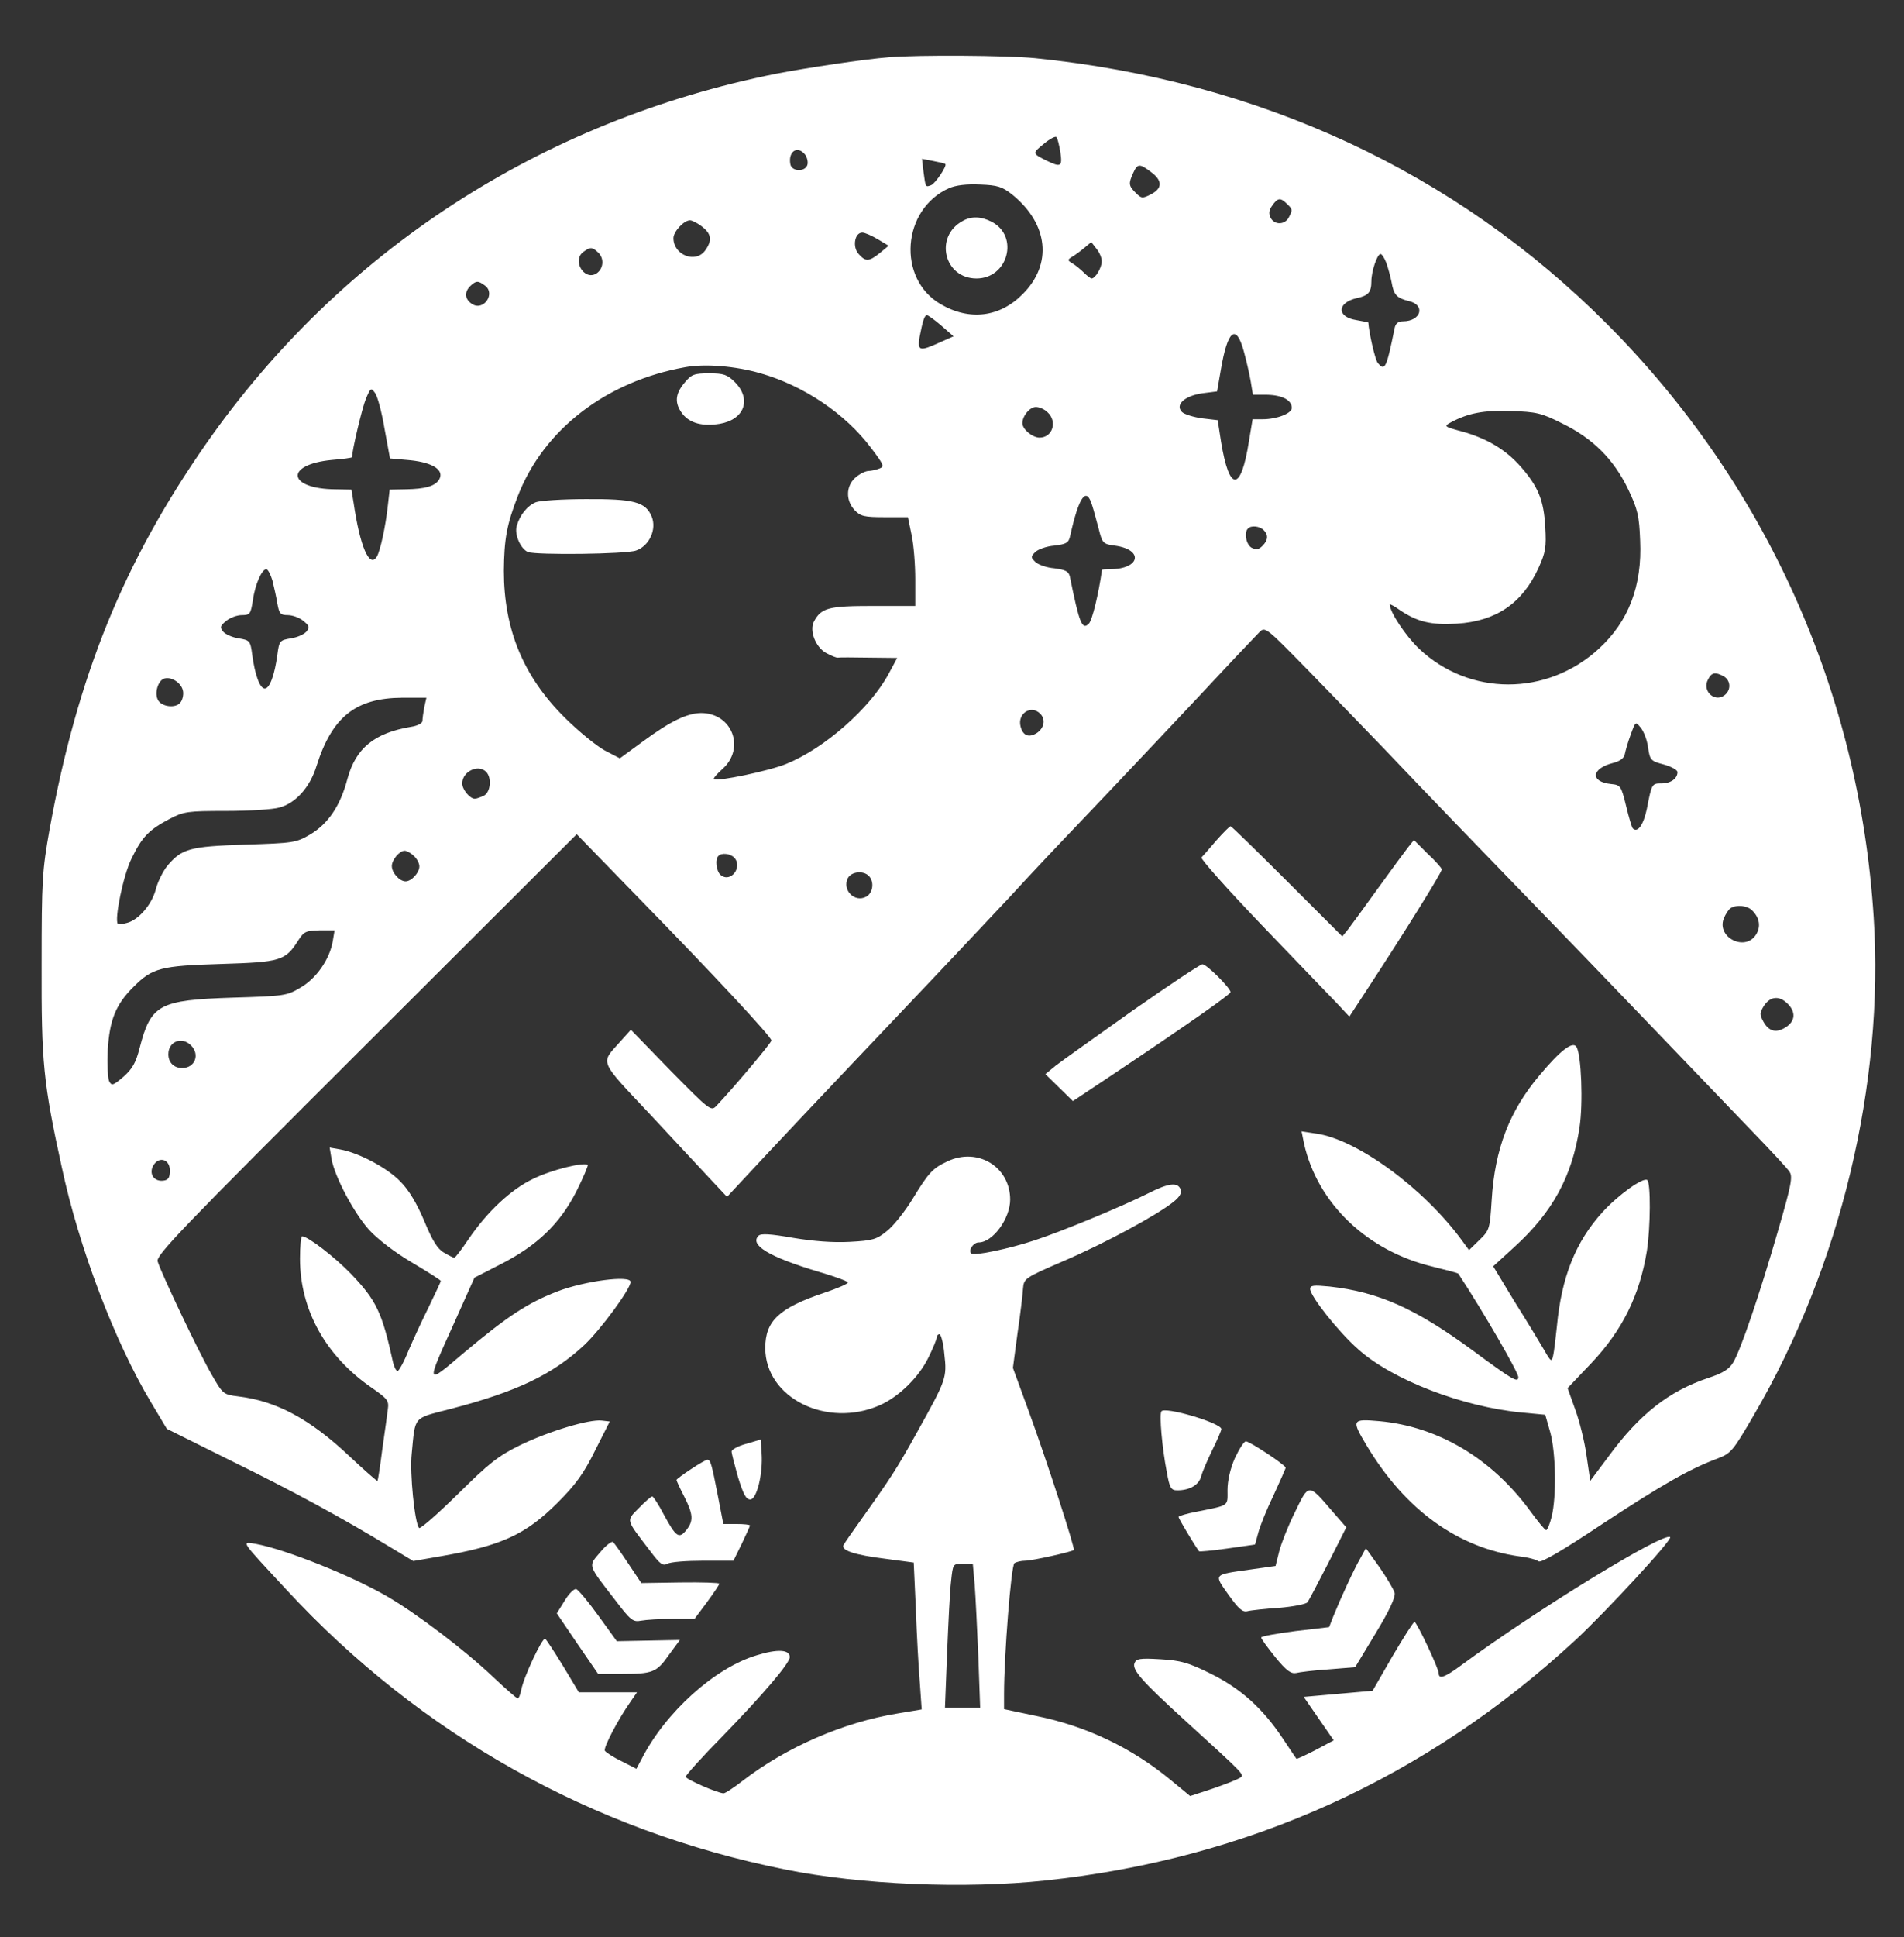<svg width="830" height="844" viewBox="0 0 830 844" fill="none" xmlns="http://www.w3.org/2000/svg">
<rect x="0" y="0" width="830" height="844" fill="#333333" stroke="none"/>
<path d="M387.644 24.933C376.969 25.733 351.348 29.6 338.271 32.133C235.789 52.667 148.385 109.467 89.671 193.6C53.909 244.933 33.76 294.4 21.617 361.333C18.414 379.333 18.147 383.467 18.147 420C18.014 462.8 18.814 471.467 26.954 508.667C34.427 543.6 50.04 584.667 65.786 610.933L72.725 622.533L100.88 636.533C127.835 649.733 149.586 661.6 170.403 674.267L180.144 680.133L192.421 678C218.442 673.467 229.117 668.667 242.995 654.8C251.001 646.8 254.471 642 259.408 632L265.813 619.333L262.343 618.933C256.872 618.267 239.258 623.6 226.848 629.6C217.107 634.4 213.237 637.467 199.626 650.933C190.819 659.6 183.213 666.267 182.679 665.733C180.811 663.733 178.543 641.867 179.477 633.333C181.078 616.8 179.877 618.133 195.89 614C225.247 606.4 240.86 598.933 254.737 586C261.81 579.333 274.887 561.6 274.887 558.533C274.887 555.467 254.737 558.133 242.995 562.667C229.917 567.733 221.244 573.467 202.295 589.333C185.348 603.733 185.482 604 198.159 576L206.832 556.667L218.308 550.8C234.188 542.667 243.929 533.333 251.134 519.333C254.204 513.2 256.472 507.867 256.205 507.6C254.737 506.133 240.326 509.733 232.453 513.6C222.845 518.133 212.437 527.867 204.163 540C201.228 544.4 198.425 548 198.025 548C197.625 548 195.49 546.933 193.488 545.733C190.686 544.133 188.417 540.4 184.948 532C181.745 524.4 178.276 518.533 174.54 514.8C168.935 508.933 156.525 502.267 148.252 500.8L143.715 500L144.516 504.933C145.85 512.533 154.123 528.267 160.795 535.733C164.398 539.733 172.004 545.6 179.477 550C186.416 554.133 192.154 557.733 192.154 558.133C192.154 558.4 189.885 563.333 187.083 569.067C184.281 574.667 180.278 583.333 178.143 588.267C176.141 593.333 173.872 597.333 173.339 597.333C172.671 597.333 171.871 595.733 171.337 593.6C166.533 571.6 163.998 566.533 153.056 555.067C145.983 547.733 134.241 538.667 131.705 538.667C131.171 538.667 130.771 543.067 130.771 548.4C130.771 570.667 141.98 590.933 162.263 604.8C168.935 609.467 169.602 610.267 169.069 614C168.802 616.133 167.734 624 166.667 631.333C165.733 638.667 164.798 644.933 164.532 645.2C164.398 645.467 158.927 640.667 152.388 634.533C135.175 618.267 120.496 610.4 103.816 608.4C97.411 607.6 97.144 607.467 92.207 598.8C87.003 589.867 70.456 555.2 68.721 549.6C67.921 546.933 78.462 536 159.594 455.067L251.401 363.467L278.623 391.467C311.583 425.2 336.27 451.733 336.27 453.333C336.27 454.4 319.589 474.133 312.25 481.867C309.982 484.267 309.315 483.733 292.368 466.533L275.02 448.667L270.216 454C261.676 463.6 260.742 461.467 283.961 486.133C295.437 498.533 307.58 511.467 310.916 515.067L316.921 521.467L333.467 503.733C350.281 485.733 383.374 450.933 407.66 425.333C414.999 417.6 429.411 402.267 439.686 391.333C449.827 380.267 463.705 365.6 470.377 358.667C486.924 341.333 524.421 301.6 536.43 288.667C541.901 282.8 547.639 276.933 548.974 275.467C551.509 272.933 551.776 273.2 570.324 292.133C580.733 302.8 595.411 318 603.151 326C620.231 344 645.585 370.267 671.205 396.667C681.881 407.6 704.165 430.8 720.578 447.867C737.125 465.067 756.874 485.733 764.48 493.6C772.086 501.467 779.159 509.067 780.093 510.533C781.561 512.667 780.893 516.267 775.156 536C767.016 564.133 758.742 588.4 755.54 593.6C753.805 596.533 751.136 598.267 744.598 600.4C727.517 606.133 714.707 616.133 701.229 634.533L693.223 645.2L691.622 634.267C690.821 628.267 688.553 619.2 686.684 614.133L683.348 604.8L693.623 594C707.234 579.6 714.707 564.533 717.91 545.067C719.511 534.8 719.644 515.067 718.043 514.133C716.175 512.933 705.5 520.533 698.561 528.133C686.818 541.067 680.68 556.4 678.678 578C678.144 583.067 677.477 588.8 677.077 590.533C676.41 593.6 676.143 593.467 672.94 587.867C671.072 584.667 665.334 575.2 660.13 566.933L650.922 551.733L660.263 543.2C676.81 528.133 685.35 512.533 688.553 491.2C690.154 480.8 689.353 459.467 687.218 456.133C685.617 453.467 680.146 457.733 671.205 468.4C657.995 484 651.59 500.667 650.255 522.933C649.455 535.467 649.321 536 644.918 540.267L640.381 544.667L637.445 540.667C620.765 517.733 591.408 496.267 573.527 493.867L567.389 492.933L568.456 498.267C574.328 524.4 596.078 545.067 624.501 551.867C630.506 553.333 635.577 554.667 635.71 554.933C646.519 571.333 661.865 597.867 661.865 600C661.865 602.667 659.329 601.2 642.382 588.667C617.162 570.133 601.149 562.933 579.532 560.533C572.593 559.867 571.125 560 571.125 561.6C571.125 564.667 583.401 580.267 592.075 587.867C606.887 601.2 637.712 613.067 663.733 615.467L673.607 616.4L675.742 623.867C678.278 632.8 678.545 652.133 676.41 660.8C675.609 664 674.541 666.667 674.008 666.667C673.474 666.667 670.405 662.933 667.202 658.533C650.389 635.467 627.037 621.6 601.416 619.2C589.139 618.133 589.006 618.533 595.945 630.133C612.758 658 635.577 674.4 662.532 678.133C666.268 678.533 669.871 679.6 670.672 680.267C671.739 681.067 681.08 675.6 698.694 663.867C724.848 646.667 736.591 640 748.734 635.467C754.606 633.2 755.406 632.267 764.48 616.667C802.244 552.133 821.459 472.4 816.789 399.6C810.517 301.333 769.818 210.667 700.562 141.2C634.509 74.933 548.974 35.2 451.162 25.333C438.618 24.133 400.588 23.867 387.644 24.933ZM462.237 66.267C463.172 72.667 462.504 73.067 455.966 69.867C449.961 66.8 449.961 66.8 455.032 62.667C457.567 60.533 460.102 59.2 460.503 59.733C461.036 60.267 461.704 63.2 462.237 66.267ZM350.948 67.333C351.749 68.4 352.282 70.267 352.016 71.6C351.348 74.933 345.21 74.933 344.543 71.6C343.475 66 347.612 63.2 350.948 67.333ZM412.064 71.467C412.998 72.133 407.794 79.867 405.926 80.667C403.39 81.6 403.524 81.733 402.59 74.933L401.922 69.2L406.726 70.133C409.528 70.667 411.93 71.2 412.064 71.467ZM501.736 74.933C506.807 78.667 506.807 82 501.736 84.667C497.999 86.533 497.599 86.533 495.064 84C491.995 80.933 491.861 80 493.996 75.333C495.864 71.2 496.799 71.2 501.736 74.933ZM441.287 84.8C457.033 97.6 458.901 115.067 445.824 128.133C435.816 138.267 422.606 139.867 410.062 132.533C390.98 121.467 393.115 91.2 413.665 82C416.734 80.667 421.271 80.133 427.276 80.4C434.882 80.667 436.884 81.333 441.287 84.8ZM560.983 88.8C563.519 91.2 563.519 91.467 561.784 94.8C560.049 98 555.646 98.133 553.911 94.933C552.977 93.067 553.11 91.6 554.578 89.6C556.98 86.133 558.181 86 560.983 88.8ZM306.112 98.8C310.115 101.867 310.516 104.8 307.446 109.067C303.31 114.933 293.569 111.2 293.569 103.733C293.569 100.933 298.106 96 300.774 96C301.708 96 304.11 97.2 306.112 98.8ZM382.707 104.267L387.377 107.067L383.508 110.267C378.837 114 377.369 114.133 374.3 110.667C371.498 107.6 372.565 101.333 375.901 101.333C376.969 101.333 380.038 102.667 382.707 104.267ZM480.252 114C480.252 116.667 477.45 121.333 475.848 121.333C475.448 121.333 473.98 120.267 472.512 118.8C471.178 117.467 468.909 115.6 467.575 114.8C465.307 113.467 465.307 113.2 467.175 112C468.376 111.333 470.778 109.6 472.512 108.133L475.715 105.467L477.983 108.4C479.318 110 480.385 112.533 480.252 114ZM260.876 110.133C263.544 112.8 263.011 117.2 259.942 119.2C254.604 122.4 249.266 113.333 254.337 109.733C257.406 107.467 258.207 107.6 260.876 110.133ZM604.218 114.267C605.019 116.4 606.086 120.267 606.62 122.933C607.554 128.533 608.889 129.867 614.226 131.2C621.565 132.933 619.43 140 611.557 140C609.556 140 608.355 140.933 607.955 142.933C604.352 160.667 603.684 161.867 600.615 158.133C599.414 156.8 596.746 144.8 596.479 140.533C596.479 140.4 594.077 140 591.274 139.467C582.601 138.133 582.734 131.867 591.541 129.867C596.479 128.8 597.813 127.333 597.813 122.533C597.813 118.267 600.348 110.667 601.816 110.667C602.35 110.667 603.418 112.267 604.218 114.267ZM211.369 124.4C216.173 127.867 210.835 135.6 205.898 132.533C202.696 130.533 202.295 127.467 204.831 124.8C207.499 122.267 208.3 122.133 211.369 124.4ZM410.329 141.867L415.667 146.533L409.662 149.2C400.855 153.2 399.921 152.933 400.855 146.933C402.189 140 402.99 137.333 404.057 137.333C404.591 137.333 407.393 139.333 410.329 141.867ZM542.168 152.933C543.369 157.2 544.704 163.2 545.237 166.267L546.172 172H552.31C558.848 172.133 563.118 174.267 563.118 177.733C563.118 180.133 556.58 182.667 550.308 182.667H546.038L544.437 192.267C540.967 214.4 535.897 214.533 532.294 192.533L530.826 183.067L524.02 182.267C520.284 181.733 516.281 180.533 515.213 179.467C512.144 176.267 516.548 172.4 524.287 171.333L530.559 170.533L532.16 161.333C535.096 143.733 538.832 140.8 542.168 152.933ZM331.599 162.667C350.281 168 368.562 180.267 379.638 195.067C385.242 202.4 385.643 203.333 383.374 204.133C382.04 204.667 379.771 205.2 378.437 205.2C376.969 205.333 374.434 206.667 372.699 208.267C368.696 212 368.696 218.133 372.565 222.267C375.101 224.933 376.702 225.333 385.643 225.333H395.784L397.385 233.067C398.319 237.333 398.987 246 398.987 252.4V264H380.572C361.223 264 358.02 264.8 354.818 270.8C352.683 274.8 355.618 282.267 360.422 284.667C362.424 285.733 364.692 286.667 365.226 286.533C365.76 286.4 371.898 286.4 378.704 286.533L391.114 286.667L387.377 293.6C379.371 308.533 359.355 326.133 342.808 332.8C335.469 335.867 312.384 340.667 311.183 339.467C310.916 339.067 312.517 337.2 314.919 335.067C325.061 326 319.189 310.667 305.578 310.667C299.44 310.8 292.368 314.133 280.225 323.067L270.216 330.4L263.544 326.933C259.942 324.933 252.069 318.533 246.197 312.667C228.049 294.667 219.643 274.133 219.643 248.667C219.776 234.933 220.843 228.667 225.781 216C236.99 187.2 264.212 166.133 298.639 160C307.313 158.4 320.524 159.467 331.599 162.667ZM167.601 186.667L170.003 199.733L178.943 200.533C188.951 201.6 193.888 204.933 191.353 209.067C189.485 211.867 185.348 213.067 176.675 213.2L169.869 213.333L169.069 220.267C168.134 229.2 165.733 240.133 164.265 242.533C161.062 247.733 156.925 238.133 154.123 218.933L153.189 213.333L146.384 213.2C125.3 213.067 123.832 202.4 144.649 200.4C149.453 200 153.456 199.467 153.456 199.2C153.456 196.267 157.86 177.733 159.461 173.867C161.462 169.067 161.729 168.8 163.464 171.2C164.532 172.533 166.4 179.467 167.601 186.667ZM456.633 179.6C461.036 183.6 458.901 190.667 453.163 190.667C450.094 190.667 445.691 187.067 445.691 184.4C445.691 181.2 448.893 177.333 451.562 177.333C453.03 177.333 455.299 178.267 456.633 179.6ZM681.08 184.533C694.424 191.067 703.498 200.133 709.77 213.2C713.906 221.867 714.574 224.8 714.974 235.467C715.908 255.333 709.903 270.8 696.959 282.667C674.274 303.467 640.514 303.333 618.63 282.667C612.758 277.067 605.819 266.667 605.819 263.333C605.819 263.067 607.955 264.133 610.49 266C617.963 270.933 623.834 272.4 635.043 271.733C652.123 270.667 663.599 262.933 670.672 247.467C673.741 240.667 674.141 238.533 673.607 229.467C672.94 217.867 670.538 212 662.932 203.333C656.393 195.867 647.987 190.933 637.311 188C629.438 185.867 629.305 185.733 632.508 184C639.98 180 646.786 178.667 658.662 179.067C669.737 179.467 671.873 179.867 681.08 184.533ZM476.115 220.267C476.916 222.667 478.117 227.467 479.051 230.8C480.519 236.667 480.919 237.067 485.99 237.733C498.667 239.467 497.065 247.867 484.122 248C481.987 248 480.385 248.133 480.385 248.267C478.917 258.8 476.115 270.267 474.647 271.733C471.712 274.667 470.511 271.6 466.374 251.2C465.84 248.933 464.506 248.267 459.569 247.6C456.233 247.333 452.496 246 451.295 244.8C449.294 242.8 449.294 242.533 451.295 240.533C452.496 239.333 456.233 238 459.569 237.733C464.906 237.067 465.84 236.533 466.508 233.467C470.377 216.133 473.58 211.733 476.115 220.267ZM550.842 230.933C552.977 233.067 552.844 235.333 550.308 237.867C548.707 239.467 547.639 239.6 545.638 238.667C543.236 237.333 542.168 232 544.036 230.267C545.371 228.8 549.107 229.2 550.842 230.933ZM118.761 252.933C119.429 255.733 120.496 260.267 120.897 262.933C121.697 267.333 122.231 268 125.434 268C127.435 268 130.504 269.067 132.239 270.533C134.908 272.667 135.041 273.333 133.573 275.2C132.506 276.4 129.57 277.733 126.768 278.133C121.964 278.933 121.697 279.2 120.897 285.333C119.696 294.133 117.561 300 115.425 300C113.29 300 111.155 294.133 109.954 285.333C109.154 279.2 108.887 278.933 104.083 278.133C101.281 277.733 98.345 276.4 97.278 275.2C95.81 273.333 95.943 272.667 98.612 270.533C100.347 269.067 103.416 268 105.417 268C109.02 268 109.287 267.467 110.221 261.6C111.155 254.8 114.091 248 116.093 248C116.76 248 117.961 250.267 118.761 252.933ZM751.403 294.667C754.205 296.267 754.739 300 752.337 302.4C748.067 306.667 741.662 301.333 744.598 296C746.199 292.933 747.667 292.667 751.403 294.667ZM79.797 301.2C80.064 302.8 79.53 305.067 78.596 306.133C76.594 308.667 70.723 308 68.988 305.2C67.12 302.267 68.855 296.267 71.79 295.6C74.993 294.8 79.263 297.733 79.797 301.2ZM184.948 308.133C184.548 310.4 184.147 313.067 184.147 314.133C184.147 315.067 182.012 316.267 179.21 316.667C163.197 319.333 155.057 326 151.454 339.333C148.385 351.067 143.048 358.933 135.175 363.6C129.036 367.2 127.835 367.333 106.752 368C82.599 368.8 79.263 369.733 72.858 377.333C70.99 379.733 68.721 384.267 67.921 387.467C66.186 394.133 60.315 400.933 55.244 402.133C53.376 402.667 51.641 402.8 51.374 402.533C49.773 400.8 53.776 381.067 57.379 374C61.916 364.667 64.852 361.6 73.925 356.8C80.064 353.6 81.665 353.333 98.612 353.333C108.62 353.333 119.028 352.667 121.697 351.867C128.903 350 135.175 342.933 137.977 333.733C144.782 312.267 155.057 304.133 175.34 304H185.882L184.948 308.133ZM453.43 310.933C455.832 313.333 455.299 316.933 452.229 319.2C448.626 321.6 445.958 320.667 444.89 316.533C443.422 310.933 449.427 306.933 453.43 310.933ZM718.443 325.733C719.244 331.2 719.644 331.6 725.249 333.067C728.585 334 731.254 335.467 731.254 336.4C731.254 339.2 728.318 341.333 724.315 341.333C720.045 341.333 720.045 341.467 717.91 352.4C716.442 359.333 713.906 363.067 711.771 360.933C711.371 360.533 710.037 356.133 708.836 351.067C706.701 342.4 706.434 342 702.297 341.6C693.09 340.667 693.623 334.8 703.231 332.4C706.3 331.6 708.035 330.267 708.302 328.533C708.569 327.2 709.636 323.333 710.837 320.133C712.972 314.267 712.972 314.267 715.241 317.067C716.575 318.667 718.043 322.533 718.443 325.733ZM211.903 336.267C214.438 338.8 213.905 345.067 210.969 346.667C209.501 347.333 207.766 348 206.966 348C204.831 348 201.495 344 201.495 341.333C201.495 336.133 208.434 332.8 211.903 336.267ZM180.411 372.933C181.745 374.133 182.813 376.133 182.813 377.467C182.813 380.267 179.343 384 176.808 384C174.139 384 170.803 380.267 170.803 377.333C170.803 374.667 174.139 370.667 176.408 370.667C177.208 370.667 179.077 371.6 180.411 372.933ZM319.99 373.6C323.993 377.6 318.522 384.933 314.118 381.2C312.25 379.6 311.583 374.4 313.184 372.933C314.519 371.467 318.255 371.867 319.99 373.6ZM378.704 381.6C381.239 384.133 380.572 389.067 377.636 390.667C372.565 393.467 366.961 387.733 369.63 382.533C371.231 379.733 376.302 379.2 378.704 381.6ZM763.813 396.667C767.149 400 767.683 403.867 765.414 407.333C760.611 414.667 748.334 408.4 751.403 400.267C752.204 398.267 753.538 396.267 754.339 395.733C757.008 394 761.678 394.533 763.813 396.667ZM145.049 410.133C143.715 417.867 137.977 426.267 131.038 430.267C125.033 433.867 123.966 434 101.414 434.667C69.255 435.733 65.786 437.6 60.848 456.667C59.247 462.933 57.779 465.6 53.909 469.067C49.372 472.933 48.705 473.2 47.638 471.2C46.971 470 46.704 463.733 46.971 457.467C47.771 444.4 50.44 437.6 58.313 429.867C66.453 421.733 70.056 420.8 96.344 420C122.364 419.2 124.366 418.667 130.104 409.6C132.506 405.867 133.44 405.467 139.311 405.333H145.85L145.049 410.133ZM779.292 437.333C782.895 440.933 782.628 444.8 778.625 447.467C774.355 450.267 771.152 449.467 768.75 445.2C767.016 442 767.016 441.333 769.017 438.133C771.82 434 775.689 433.733 779.292 437.333ZM83.266 455.467C87.269 459.467 85.001 465.333 79.397 465.333C75.794 465.333 73.392 462.933 73.392 459.333C73.392 453.733 79.263 451.467 83.266 455.467ZM74.059 510C74.059 513.067 73.392 514.133 71.257 514.4C67.253 514.933 64.852 511.6 66.72 508C69.122 503.6 74.059 504.933 74.059 510Z" fill="white"/>
<path d="M419.671 96.267C407.127 103.067 411.531 121.333 425.676 121.333C439.42 121.333 444.357 102.933 432.348 96.667C427.811 94.267 423.407 94.133 419.671 96.267Z" fill="white"/>
<path d="M298.373 166.8C294.236 171.733 293.97 175.733 297.572 180.4C300.775 184.4 306.246 185.867 313.719 184.667C324.527 182.8 327.73 174 320.391 166.533C317.055 163.2 315.453 162.667 309.182 162.667C302.643 162.667 301.442 163.067 298.373 166.8Z" fill="white"/>
<path d="M233.653 218.8C229.917 220.267 226.581 224.4 225.247 229.2C224.179 232.933 226.981 239.2 230.184 240.533C233.92 241.867 272.885 241.467 277.288 239.867C283.026 237.867 286.362 230.667 284.094 225.067C281.425 218.667 276.354 217.333 255.271 217.467C245.129 217.467 235.388 218.133 233.653 218.8Z" fill="white"/>
<path d="M530.159 366.267C527.09 369.867 524.288 373.067 523.754 373.6C523.22 374.133 534.963 387.333 549.908 402.933C564.854 418.533 579.665 433.867 582.735 437.067L588.206 442.933L595.545 431.733C612.225 406.267 628.505 380.133 628.505 378.8C628.505 378.267 625.836 375.2 622.366 372L616.362 366L613.693 369.333C612.225 371.2 606.354 379.2 600.482 387.333C594.744 395.333 588.873 403.333 587.538 405.067L585.136 408L561.117 384C547.907 370.8 536.831 360 536.431 360C536.03 360 533.228 362.8 530.159 366.267Z" fill="white"/>
<path d="M493.596 440.4C477.85 451.6 462.772 462.267 460.236 464.267L455.699 468L461.704 473.867L467.709 479.733L485.723 467.733C518.817 445.6 536.431 433.2 536.431 432.267C536.297 430.4 525.889 420 524.154 420.133C523.22 420.133 509.476 429.333 493.596 440.4Z" fill="white"/>
<path d="M412.998 506C406.726 508.933 404.858 510.8 398.052 522C394.583 527.733 389.379 534.267 386.576 536.4C382.173 540 380.438 540.533 370.43 541.067C363.091 541.467 354.551 540.8 345.743 539.333C335.869 537.6 331.732 537.333 330.665 538.4C326.661 542.4 335.068 547.6 356.952 554.133C363.891 556.133 369.629 558.267 369.629 558.8C369.629 559.333 365.092 561.333 359.488 563.2C339.605 569.867 333.6 575.467 333.6 587.333C333.6 609.067 360.422 622.4 383.507 612.267C391.914 608.533 400.588 600 404.724 591.467C406.726 587.467 408.327 583.467 408.327 582.8C408.327 582 408.861 581.333 409.528 581.333C410.195 581.333 411.263 585.2 411.663 590C412.864 600.4 412.464 601.2 399.787 624C390.846 640.133 388.178 644.133 374.967 662.667C371.497 667.467 368.295 672.133 367.761 673.067C366.427 675.467 372.298 677.467 386.309 679.2L398.319 680.8L399.253 701.333C399.653 712.667 400.454 727.067 400.988 733.333L401.789 744.8L391.38 746.533C367.628 750.4 342.808 761.2 323.592 776C319.856 778.933 316.12 781.333 315.452 781.333C312.917 781.333 298.906 775.2 298.906 774.133C298.906 773.467 305.978 765.6 314.652 756.8C332.533 738.4 344.276 724.667 344.276 722C344.276 718.667 338.938 718.4 329.864 721.2C311.583 726.667 290.099 746 279.69 766.4L277.422 770.667L270.883 767.333C267.28 765.6 264.078 763.467 263.678 762.8C262.877 761.6 269.682 748.667 275.02 741.2L277.689 737.333H265.012H252.335L245.53 726C241.793 719.867 238.19 714.4 237.657 714C236.456 713.333 228.449 730.267 227.248 736.133C226.848 738.267 226.181 740 225.647 740C225.247 740 220.309 735.733 214.838 730.533C202.562 718.933 181.879 703.2 169.068 695.733C153.322 686.533 124.499 675.067 111.555 672.667C105.017 671.6 104.483 670.667 124.766 692.533C183.213 755.733 257.94 797.6 342.274 814.533C375.234 821.2 420.47 823.067 455.698 819.333C543.903 810 621.832 774.667 686.817 714.533C700.428 701.867 729.118 670.8 728.051 669.733C725.649 667.2 669.871 701.333 636.911 725.6C629.705 730.933 627.17 731.733 627.17 729.067C627.17 726.933 617.562 706.667 616.628 706.667C616.094 706.667 611.824 713.467 607.02 721.6L598.346 736.667L583.401 738L568.322 739.333L574.861 748.8L581.399 758.267L573.393 762.533C568.989 764.8 565.253 766.533 565.12 766.267C564.986 766.133 562.317 762.133 559.115 757.333C550.308 744.133 540.7 735.6 527.756 729.2C518.015 724.4 514.813 723.467 505.872 722.933C496.932 722.4 495.33 722.667 494.53 724.667C493.462 727.6 497.866 732.533 516.28 749.333C543.502 774.133 542.568 773.2 540.433 774.667C539.366 775.333 534.028 777.467 528.557 779.333L518.816 782.533L510.409 775.6C493.329 761.467 473.446 752 451.562 747.6L437.684 744.667V738C437.684 721.6 440.753 682 442.221 681.067C443.022 680.533 445.157 680 446.891 680C449.961 680 467.174 676.133 468.108 675.333C468.776 674.8 456.099 635.733 448.226 614.267L441.554 596L443.555 580.933C444.756 572.8 445.824 564 445.957 561.467C446.358 556.933 446.625 556.8 463.838 549.333C481.586 541.733 504.538 529.333 511.61 523.6C514.279 521.467 515.213 519.733 514.679 518.267C513.478 514.933 509.342 515.467 500.668 519.867C489.859 525.333 462.904 536.533 451.028 540.4C440.219 544 424.473 547.333 423.406 546.133C421.938 544.8 424.34 541.333 426.608 541.333C432.747 541.333 440.353 530.933 440.353 522.667C440.353 508.4 426.208 499.733 412.998 506ZM424.874 690.267C425.274 695.333 425.941 709.333 426.475 721.6L427.276 744H419.67H411.93L412.864 720.267C413.398 707.333 414.065 693.2 414.599 688.933C415.399 681.333 415.399 681.333 419.67 681.333H424.073L424.874 690.267Z" fill="white"/>
<path d="M506.274 614.933C505.339 616.4 506.54 630.667 508.675 641.6C509.876 648.4 510.544 649.333 513.212 649.333C518.683 649.333 522.687 646.933 523.621 643.2C524.155 641.2 526.423 636 528.558 631.6C530.693 627.333 532.428 623.2 532.428 622.667C532.428 620 507.608 612.667 506.274 614.933Z" fill="white"/>
<path d="M325.327 629.067C321.724 630 318.922 631.6 318.922 632.4C318.922 633.333 320.256 638.4 321.724 643.6C323.993 650.933 325.194 653.333 327.062 653.333C329.864 653.333 332.666 642.133 331.999 633.067L331.599 627.2L325.327 629.067Z" fill="white"/>
<path d="M538.299 635.333C536.298 639.867 535.097 645.2 535.097 649.2C535.097 656.4 536.164 655.733 521.486 658.667C517.216 659.467 513.746 660.533 513.746 660.933C513.746 661.6 520.685 673.2 522.687 675.867C522.82 676.133 528.425 675.6 535.097 674.667L547.106 672.933L548.574 667.6C549.375 664.667 552.31 657.333 555.246 651.333C558.048 645.2 560.45 639.867 560.45 639.467C560.45 638.4 544.838 628 543.103 628C542.302 628 540.167 631.333 538.299 635.333Z" fill="white"/>
<path d="M301.174 640.133C297.705 642.4 294.903 644.533 294.903 644.8C294.903 645.2 296.371 648.4 298.239 652C302.242 659.867 302.375 662.667 299.173 666.667C295.97 670.667 294.636 669.6 289.432 660C287.163 655.6 284.761 652 284.361 652C283.827 652 281.158 654.267 278.489 657.067C272.885 662.8 272.618 661.6 283.293 675.6C287.697 681.467 288.898 682.4 290.899 681.333C292.234 680.533 299.306 680 306.512 680H319.723L323.326 672.667C325.327 668.533 326.928 664.933 326.928 664.667C326.928 664.267 324.26 664 321.057 664H315.319L312.917 651.6C310.248 637.867 309.715 636 308.38 636C307.846 636 304.51 637.867 301.174 640.133Z" fill="white"/>
<path d="M564.587 658.667C561.651 664.533 558.582 672.267 557.648 675.867L556.047 682.267L544.838 683.867C528.691 686.133 529.092 685.733 535.497 694.8C539.9 700.933 541.635 702.533 543.77 702C545.238 701.6 551.51 700.933 557.648 700.533C563.786 700 569.257 698.933 569.925 698.133C570.592 697.333 574.595 689.6 578.999 681.067L586.872 665.467L580.733 658.4C570.325 646.267 570.592 646.267 564.587 658.667Z" fill="white"/>
<path d="M261.677 676.267C256.339 682.533 255.939 681.333 268.215 697.2C274.887 706 275.955 706.8 279.424 706.133C281.559 705.733 287.698 705.333 293.035 705.333H302.776L308.247 698C311.183 694 313.585 690.4 313.585 690C313.585 689.6 305.979 689.333 296.638 689.467L279.558 689.733L273.953 681.333C270.884 676.667 267.815 672.4 267.281 671.867C266.747 671.333 264.212 673.2 261.677 676.267Z" fill="white"/>
<path d="M593.008 678.933C590.206 683.733 584.335 696.533 581.265 704.133L579.397 708.933L564.585 710.667C556.445 711.733 549.773 712.933 549.773 713.467C549.773 714 552.576 717.867 555.912 722C560.716 727.867 562.717 729.333 564.986 728.933C566.454 728.533 572.992 727.733 579.264 727.333L590.74 726.4L599.68 711.6C605.685 701.733 608.354 695.867 607.954 694C607.553 692.533 604.617 687.6 601.415 682.933L595.41 674.533L593.008 678.933Z" fill="white"/>
<path d="M246.198 697.333L242.729 702.933L251.669 716.133L260.743 729.333H270.751C284.629 729.333 286.23 728.667 291.568 721.067L296.372 714.533L282.627 714.8L268.883 715.067L260.876 704C256.473 697.867 252.069 692.667 251.269 692.4C250.335 692 248.066 694.267 246.198 697.333Z" fill="white"/>
</svg>
